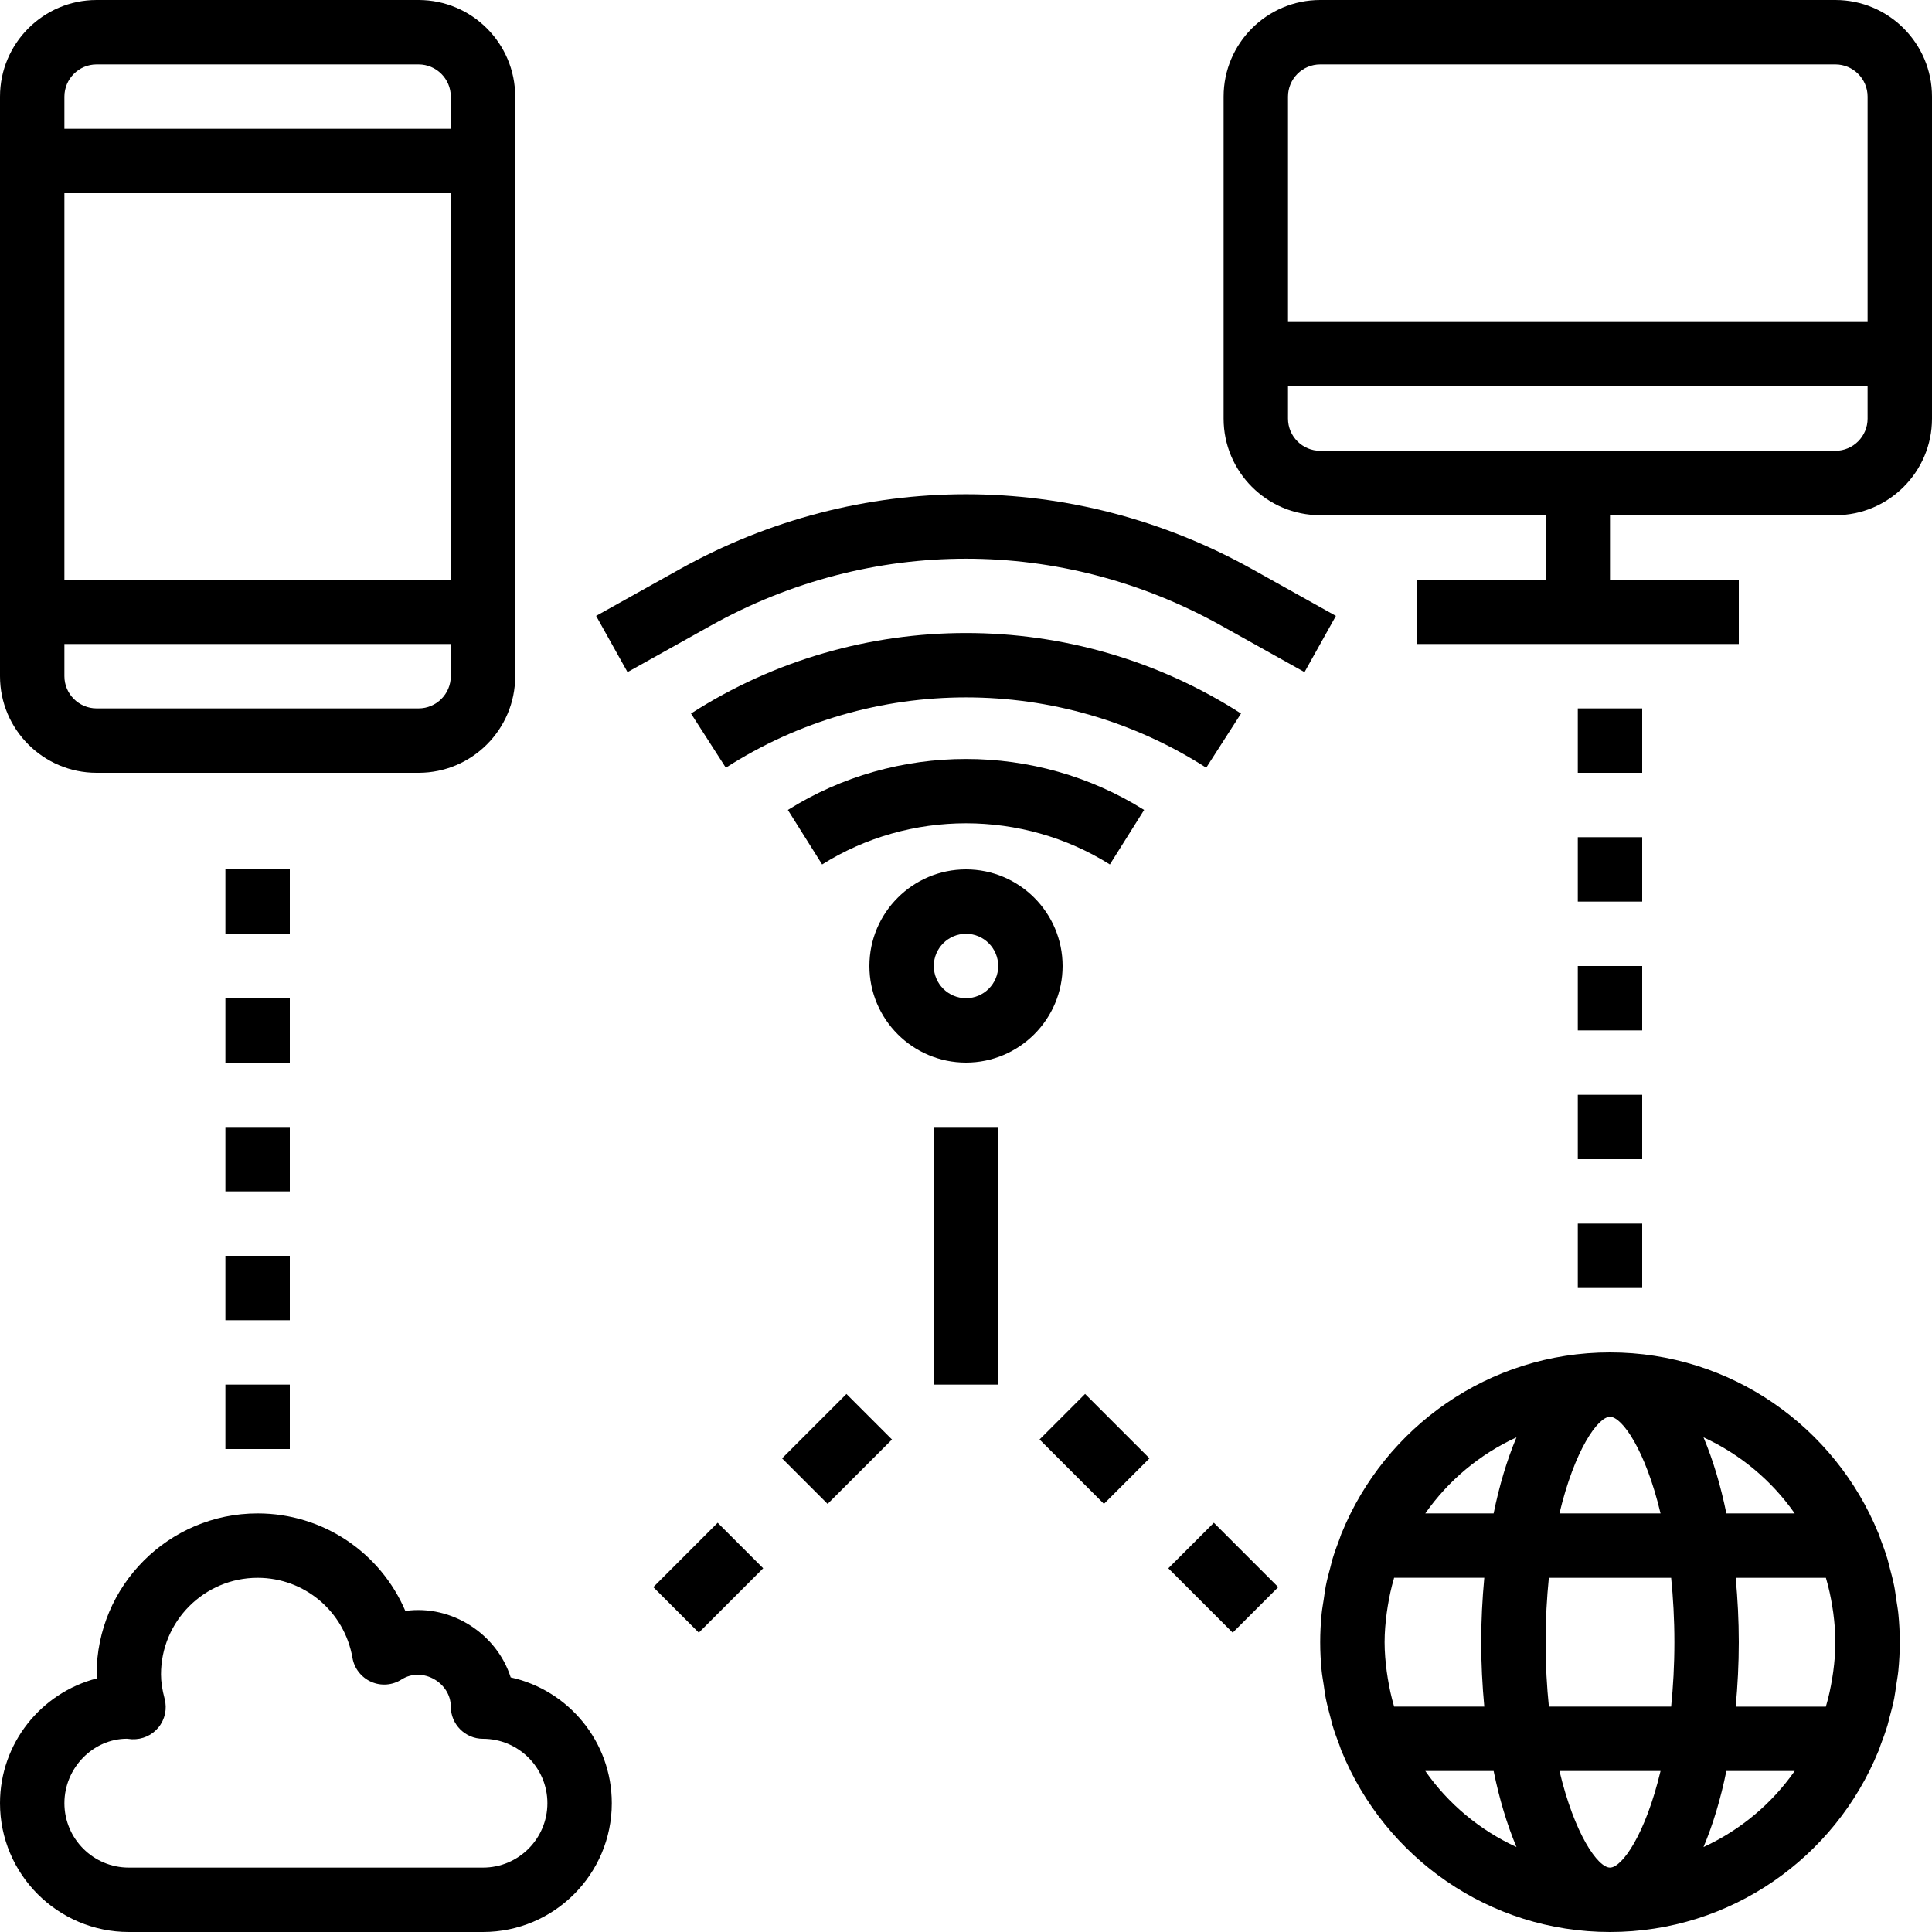 <?xml version="1.0" encoding="iso-8859-1"?>
<!-- Generator: Adobe Illustrator 19.0.0, SVG Export Plug-In . SVG Version: 6.00 Build 0)  -->
<svg xmlns="http://www.w3.org/2000/svg" xmlns:xlink="http://www.w3.org/1999/xlink" version="1.1" id="Capa_1" x="0px" y="0px" viewBox="0 0 480 480" style="enable-background:new 0 0 480 480;" xml:space="preserve" width="512px" height="512px">
<g>
	<g>
		<path d="M104,0H24C10.768,0,0,10.768,0,24v144c0,13.232,10.768,24,24,24h80c13.232,0,24-10.768,24-24V24    C128,10.768,117.232,0,104,0z M112,168c0,4.408-3.592,8-8,8H24c-4.408,0-8-3.592-8-8v-8h96V168z M112,144H16V48h96V144z M112,32    H16v-8c0-4.408,3.592-8,8-8h80c4.408,0,8,3.592,8,8V32z" fill="#000000"/>
	</g>
</g>
<g>
	<g>
		<path d="M456,0H328c-13.232,0-24,10.768-24,24v80c0,13.232,10.768,24,24,24h56v16h-32v16h80v-16h-32v-16h56    c13.232,0,24-10.768,24-24V24C480,10.768,469.232,0,456,0z M464,104c0,4.408-3.592,8-8,8H328c-4.408,0-8-3.592-8-8v-8h144V104z     M464,80H320V24c0-4.408,3.592-8,8-8h128c4.408,0,8,3.592,8,8V80z" fill="#000000"/>
	</g>
</g>
<g>
	<g>
		<path d="M126.88,416.744c-3.4-10.704-14.544-18.136-26.176-16.512C94.536,385.776,80.288,376,64,376c-22.056,0-40,17.944-40,40    c0,0.336,0,0.672,0.016,1.008C10.224,420.568,0,433.112,0,448c0,17.648,14.352,32,32,32h88c17.648,0,32-14.352,32-32    C152,432.712,141.232,419.896,126.88,416.744z M120,464H32c-8.824,0-16-7.176-16-16c0-8.824,7.176-16,15.536-16.016    c0.24,0.032,1,0.112,1.24,0.128c2.584,0.096,5-0.968,6.608-2.952c1.608-1.984,2.168-4.616,1.52-7.08    C40.288,419.744,40,417.808,40,416c0-13.232,10.768-24,24-24c11.656,0,21.568,8.36,23.568,19.888    c0.456,2.64,2.2,4.864,4.648,5.952c2.448,1.088,5.272,0.872,7.528-0.568C104.968,413.944,112,418.088,112,424c0,4.416,3.584,8,8,8    c8.824,0,16,7.176,16,16C136,456.824,128.824,464,120,464z" fill="#000000"/>
	</g>
</g>
<g>
	<g>
		<path d="M471.64,400.904c-0.12-1.2-0.344-2.368-0.52-3.552c-0.168-1.112-0.288-2.224-0.512-3.328c-0.32-1.6-0.744-3.16-1.16-4.72    c-0.176-0.648-0.312-1.312-0.504-1.96c-0.512-1.704-1.12-3.352-1.752-5c-0.168-0.448-0.296-0.912-0.472-1.352    c-0.016-0.032-0.04-0.064-0.056-0.096C455.928,354.6,430.112,336,400,336s-55.928,18.6-66.664,44.896    c-0.016,0.032-0.04,0.064-0.056,0.096c-0.184,0.448-0.304,0.904-0.472,1.352c-0.632,1.648-1.24,3.296-1.752,5    c-0.192,0.648-0.328,1.304-0.504,1.96c-0.424,1.56-0.848,3.12-1.16,4.72c-0.216,1.104-0.344,2.216-0.512,3.328    c-0.176,1.184-0.4,2.352-0.52,3.552c-0.232,2.352-0.36,4.72-0.36,7.096c0,2.376,0.128,4.744,0.36,7.096    c0.12,1.2,0.344,2.368,0.52,3.552c0.168,1.112,0.288,2.224,0.512,3.328c0.32,1.6,0.744,3.16,1.16,4.72    c0.176,0.648,0.312,1.312,0.504,1.96c0.512,1.704,1.12,3.352,1.752,5c0.168,0.448,0.296,0.912,0.472,1.352    c0.016,0.032,0.04,0.064,0.056,0.096C344.072,461.4,369.888,480,400,480s55.928-18.6,66.664-44.896    c0.016-0.032,0.04-0.064,0.056-0.096c0.184-0.448,0.304-0.904,0.472-1.352c0.632-1.648,1.24-3.296,1.752-5    c0.192-0.648,0.328-1.304,0.504-1.96c0.424-1.56,0.848-3.12,1.16-4.72c0.216-1.104,0.344-2.216,0.512-3.328    c0.176-1.184,0.4-2.352,0.52-3.552c0.232-2.352,0.36-4.72,0.36-7.096C472,405.624,471.872,403.256,471.64,400.904z M445.888,376    h-16.976c-1.408-6.912-3.32-13.304-5.68-18.896C432.36,361.296,440.184,367.84,445.888,376z M400,352    c3.008,0,8.824,8.296,12.56,24h-25.12C391.176,360.296,396.992,352,400,352z M346.36,424c-0.016-0.064-0.032-0.128-0.048-0.2    c-0.664-2.24-1.144-4.52-1.52-6.816c-0.088-0.56-0.184-1.112-0.256-1.68c-0.32-2.416-0.536-4.848-0.536-7.304    s0.216-4.888,0.536-7.312c0.072-0.56,0.168-1.12,0.256-1.68c0.376-2.296,0.856-4.576,1.52-6.816    c0.016-0.064,0.032-0.128,0.048-0.2h22.408C368.28,397.264,368,402.632,368,408c0,5.368,0.28,10.736,0.768,16H346.36z     M354.112,440h16.976c1.408,6.912,3.32,13.304,5.68,18.896C367.64,454.704,359.816,448.16,354.112,440z M371.088,376h-16.976    c5.704-8.16,13.528-14.704,22.656-18.896C374.408,362.696,372.496,369.08,371.088,376z M400,464c-3.008,0-8.824-8.296-12.552-24    h25.112C408.824,455.704,403.008,464,400,464z M415.192,424h-30.376c-0.504-4.92-0.816-10.224-0.816-16s0.312-11.08,0.808-16    h30.384c0.496,4.92,0.808,10.224,0.808,16S415.688,419.08,415.192,424z M423.232,458.896c2.36-5.592,4.272-11.976,5.68-18.896    h16.976C440.184,448.16,432.36,454.704,423.232,458.896z M455.464,415.312c-0.072,0.56-0.168,1.12-0.256,1.68    c-0.376,2.296-0.856,4.576-1.52,6.816c-0.016,0.064-0.032,0.128-0.048,0.2h-22.408C431.72,418.736,432,413.368,432,408    c0-5.368-0.28-10.736-0.768-16h22.408c0.024,0.064,0.032,0.128,0.056,0.2c0.664,2.24,1.144,4.52,1.52,6.816    c0.088,0.56,0.184,1.112,0.256,1.68c0.312,2.416,0.528,4.848,0.528,7.304S455.784,412.888,455.464,415.312z" fill="#000000"/>
	</g>
</g>
<g>
	<g>
		<path d="M195.744,201.232l8.512,13.544c21.712-13.64,49.776-13.64,71.488,0l8.512-13.544    C257.368,184.344,222.632,184.344,195.744,201.232z" fill="#000000"/>
	</g>
</g>
<g>
	<g>
		<path d="M171.68,177.272l8.648,13.464c36.248-23.296,83.104-23.296,119.352,0l8.648-13.464    C266.824,150.6,213.184,150.6,171.68,177.272z" fill="#000000"/>
	</g>
</g>
<g>
	<g>
		<path d="M311.216,141.464c-44.6-24.896-97.84-24.896-142.424,0l-20.688,11.552l7.8,13.968l20.688-11.552    c39.704-22.168,87.12-22.168,126.824,0l20.688,11.552l7.8-13.968L311.216,141.464z" fill="#000000"/>
	</g>
</g>
<g>
	<g>
		<path d="M240,216c-13.232,0-24,10.768-24,24s10.768,24,24,24s24-10.768,24-24S253.232,216,240,216z M240,248c-4.408,0-8-3.592-8-8    c0-4.408,3.592-8,8-8s8,3.592,8,8S244.408,248,240,248z" fill="#000000"/>
	</g>
</g>
<g>
	<g>
		<rect x="232" y="280" width="16" height="64" fill="#000000"/>
	</g>
</g>
<g>
	<g>
		<rect x="56" y="216" width="16" height="16" fill="#000000"/>
	</g>
</g>
<g>
	<g>
		<rect x="56" y="248" width="16" height="16" fill="#000000"/>
	</g>
</g>
<g>
	<g>
		<rect x="56" y="280" width="16" height="16" fill="#000000"/>
	</g>
</g>
<g>
	<g>
		<rect x="56" y="312" width="16" height="16" fill="#000000"/>
	</g>
</g>
<g>
	<g>
		<rect x="56" y="344" width="16" height="16" fill="#000000"/>
	</g>
</g>
<g>
	<g>
		<rect x="196.708" y="351.999" transform="matrix(0.707 -0.707 0.707 0.707 -193.63 252.534)" width="22.624" height="16" fill="#000000"/>
	</g>
</g>
<g>
	<g>
		<rect x="164.708" y="383.998" transform="matrix(0.707 -0.707 0.707 0.707 -225.629 239.278)" width="22.624" height="16" fill="#000000"/>
	</g>
</g>
<g>
	<g>
		<rect x="263.994" y="348.673" transform="matrix(0.707 -0.707 0.707 0.707 -174.882 297.766)" width="16" height="22.624" fill="#000000"/>
	</g>
</g>
<g>
	<g>
		<rect x="295.993" y="380.673" transform="matrix(0.707 -0.707 0.707 0.707 -188.138 329.765)" width="16" height="22.624" fill="#000000"/>
	</g>
</g>
<g>
	<g>
		<rect x="392" y="208" width="16" height="16" fill="#000000"/>
	</g>
</g>
<g>
	<g>
		<rect x="392" y="240" width="16" height="16" fill="#000000"/>
	</g>
</g>
<g>
	<g>
		<rect x="392" y="272" width="16" height="16" fill="#000000"/>
	</g>
</g>
<g>
	<g>
		<rect x="392" y="304" width="16" height="16" fill="#000000"/>
	</g>
</g>
<g>
	<g>
		<rect x="392" y="176" width="16" height="16" fill="#000000"/>
	</g>
</g>
<g>
</g>
<g>
</g>
<g>
</g>
<g>
</g>
<g>
</g>
<g>
</g>
<g>
</g>
<g>
</g>
<g>
</g>
<g>
</g>
<g>
</g>
<g>
</g>
<g>
</g>
<g>
</g>
<g>
</g>
</svg>
